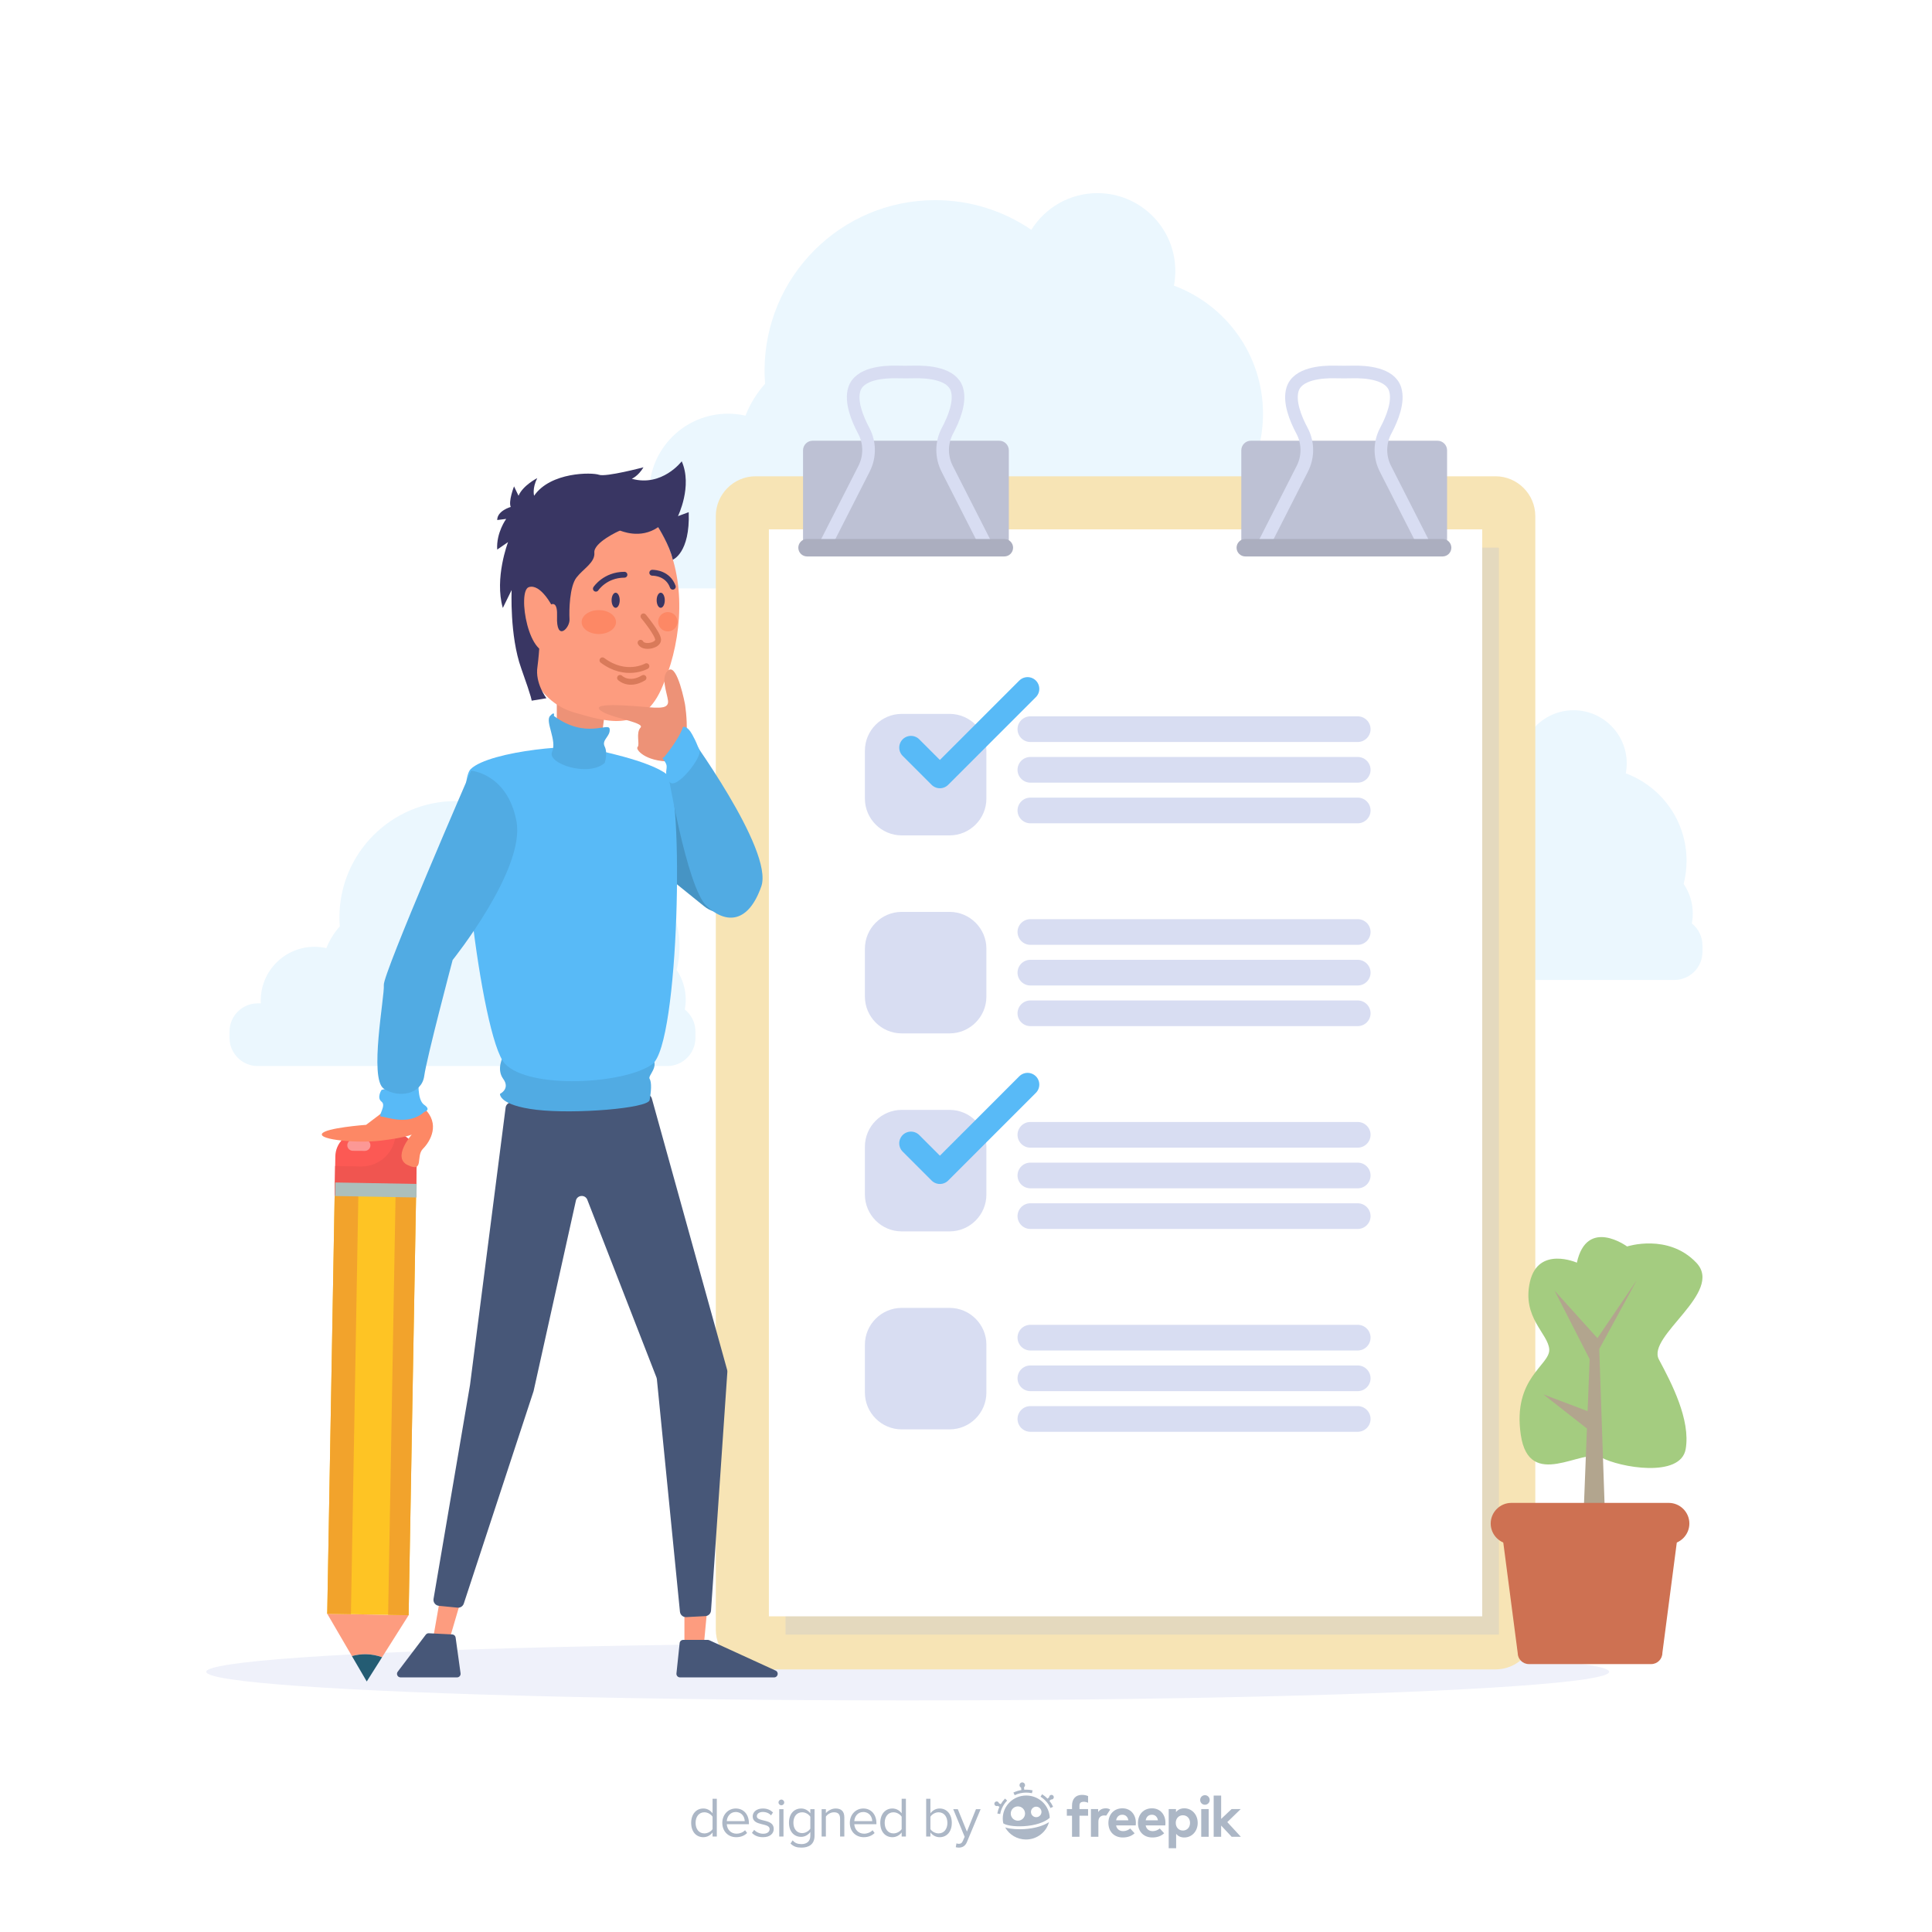 <?xml version="1.0" encoding="utf-8"?>
<!-- Generator: Adobe Illustrator 27.5.0, SVG Export Plug-In . SVG Version: 6.00 Build 0)  -->
<svg version="1.1" xmlns="http://www.w3.org/2000/svg" xmlns:xlink="http://www.w3.org/1999/xlink" x="0px" y="0px"
	 viewBox="0 0 500 500" style="enable-background:new 0 0 500 500;" xml:space="preserve">
<g id="BACKGROUND">
	<rect style="fill:#FFFFFF;" width="500" height="500"/>
	<path style="fill:#EBF7FE;" d="M328.873,130.859c0.225-1.206,0.348-2.447,0.348-3.718c0-4.185-1.276-8.072-3.459-11.294
		c0.719-2.809,1.102-5.752,1.102-8.785c0-15.195-9.593-28.147-23.051-33.138c0.233-1.226,0.36-2.489,0.36-3.783
		c0-11.134-9.026-20.159-20.159-20.159c-7.217,0-13.544,3.795-17.106,9.495c-7.087-4.845-15.655-7.683-24.887-7.683
		c-24.386,0-44.155,19.769-44.155,44.155c0,1.136,0.057,2.258,0.141,3.372c-2.156,2.402-3.884,5.192-5.079,8.25
		c-1.454-0.329-2.965-0.509-4.519-0.509c-11.259,0-20.386,9.127-20.386,20.386c0,0.36,0.01,0.718,0.028,1.074h-1.218
		c-5.855,0-10.646,4.791-10.646,10.646v2.469c0,5.855,4.791,10.646,10.646,10.646h155.415c5.855,0,10.646-4.791,10.646-10.646
		v-2.469C332.893,135.813,331.317,132.814,328.873,130.859z"/>
	<path style="fill:#EBF7FE;" d="M177.233,261.267c0.153-0.823,0.237-1.67,0.237-2.537c0-2.856-0.871-5.508-2.36-7.706
		c0.49-1.917,0.752-3.925,0.752-5.995c0-10.368-6.545-19.206-15.729-22.611c0.159-0.836,0.245-1.699,0.245-2.581
		c0-7.597-6.158-13.755-13.755-13.755c-4.924,0-9.242,2.589-11.672,6.479c-4.835-3.306-10.682-5.242-16.981-5.242
		c-16.64,0-30.128,13.489-30.128,30.128c0,0.775,0.039,1.54,0.096,2.301c-1.471,1.639-2.65,3.543-3.466,5.629
		c-0.992-0.225-2.023-0.347-3.083-0.347c-7.682,0-13.91,6.228-13.91,13.91c0,0.246,0.007,0.49,0.019,0.733h-0.831
		c-3.995,0-7.264,3.269-7.264,7.264v1.685c0,3.995,3.269,7.264,7.264,7.264h106.044c3.995,0,7.264-3.269,7.264-7.264v-1.685
		C179.976,264.648,178.9,262.601,177.233,261.267z"/>
	<path style="fill:#EBF7FE;" d="M437.853,238.995c0.153-0.823,0.237-1.67,0.237-2.537c0-2.856-0.871-5.508-2.36-7.706
		c0.49-1.917,0.752-3.925,0.752-5.995c0-10.368-6.545-19.206-15.729-22.611c0.159-0.836,0.245-1.699,0.245-2.581
		c0-7.597-6.159-13.755-13.755-13.755c-4.924,0-9.242,2.589-11.672,6.479c-4.836-3.306-10.682-5.242-16.981-5.242
		c-16.639,0-30.128,13.489-30.128,30.128c0,0.775,0.039,1.54,0.096,2.301c-1.471,1.639-2.651,3.542-3.466,5.629
		c-0.992-0.225-2.023-0.347-3.083-0.347c-7.682,0-13.91,6.228-13.91,13.91c0,0.246,0.007,0.49,0.019,0.733h-0.831
		c-3.995,0-7.264,3.269-7.264,7.264v1.685c0,3.995,3.269,7.264,7.264,7.264h106.044c3.995,0,7.264-3.269,7.264-7.264v-1.685
		C440.596,242.376,439.521,240.329,437.853,238.995z"/>
</g>
<g id="OBJECTS">
	<g>
		<ellipse style="fill:#EFF1FA;" cx="234.915" cy="432.664" rx="181.532" ry="7.4"/>
		<g>
			<g>
				<path style="fill:#F7E4B5;" d="M387.032,432.039h-191.48c-5.666,0-10.302-4.636-10.302-10.302V133.564
					c0-5.666,4.636-10.302,10.302-10.302h191.48c5.666,0,10.302,4.636,10.302,10.302v288.174
					C397.334,427.404,392.698,432.039,387.032,432.039z"/>
				
					<rect x="154.949" y="190.07" transform="matrix(-1.836970e-16 1 -1 -1.836970e-16 577.978 -13.226)" style="opacity:0.31;fill:#BDC1D4;" width="281.306" height="184.612"/>
				
					<rect x="150.639" y="185.345" transform="matrix(-1.836970e-16 1 -1 -1.836970e-16 568.943 -13.641)" style="fill:#FFFFFF;" width="281.306" height="184.612"/>
				<g>
					<path style="fill:#D8DDF2;" d="M245.764,318.681h-12.413c-5.232,0-9.514-4.281-9.514-9.514v-12.413
						c0-5.233,4.281-9.514,9.514-9.514h12.413c5.232,0,9.514,4.281,9.514,9.514v12.413
						C255.278,314.4,250.997,318.681,245.764,318.681z"/>
				</g>
				<g>
					<path style="fill:#D8DDF2;" d="M245.764,369.923h-12.413c-5.232,0-9.514-4.281-9.514-9.514v-12.413
						c0-5.232,4.281-9.514,9.514-9.514h12.413c5.232,0,9.514,4.281,9.514,9.514v12.413
						C255.278,365.642,250.997,369.923,245.764,369.923z"/>
				</g>
				<g>
					<path style="fill:#D8DDF2;" d="M245.764,216.197h-12.413c-5.232,0-9.514-4.281-9.514-9.514V194.27
						c0-5.232,4.281-9.514,9.514-9.514h12.413c5.232,0,9.514,4.281,9.514,9.514v12.413
						C255.278,211.915,250.997,216.197,245.764,216.197z"/>
				</g>
				<g>
					<path style="fill:#D8DDF2;" d="M245.764,267.439h-12.413c-5.232,0-9.514-4.281-9.514-9.514v-12.413
						c0-5.232,4.281-9.514,9.514-9.514h12.413c5.232,0,9.514,4.281,9.514,9.514v12.413
						C255.278,263.158,250.997,267.439,245.764,267.439z"/>
				</g>
				<path style="fill:#D8DDF2;" d="M351.378,192.031h-84.72c-1.828,0-3.323-1.495-3.323-3.323l0,0c0-1.828,1.495-3.323,3.323-3.323
					h84.72c1.828,0,3.323,1.495,3.323,3.323l0,0C354.702,190.536,353.206,192.031,351.378,192.031z"/>
				<path style="fill:#D8DDF2;" d="M351.378,202.55h-84.72c-1.828,0-3.323-1.495-3.323-3.323l0,0c0-1.828,1.495-3.323,3.323-3.323
					h84.72c1.828,0,3.323,1.495,3.323,3.323l0,0C354.702,201.054,353.206,202.55,351.378,202.55z"/>
				<path style="fill:#D8DDF2;" d="M351.378,213.069h-84.72c-1.828,0-3.323-1.495-3.323-3.323l0,0c0-1.828,1.495-3.323,3.323-3.323
					h84.72c1.828,0,3.323,1.495,3.323,3.323l0,0C354.702,211.573,353.206,213.069,351.378,213.069z"/>
				<path style="fill:#D8DDF2;" d="M351.378,244.523h-84.72c-1.828,0-3.323-1.495-3.323-3.323l0,0c0-1.828,1.495-3.323,3.323-3.323
					h84.72c1.828,0,3.323,1.495,3.323,3.323l0,0C354.702,243.028,353.206,244.523,351.378,244.523z"/>
				<path style="fill:#D8DDF2;" d="M351.378,255.042h-84.72c-1.828,0-3.323-1.495-3.323-3.323l0,0c0-1.828,1.495-3.323,3.323-3.323
					h84.72c1.828,0,3.323,1.495,3.323,3.323l0,0C354.702,253.546,353.206,255.042,351.378,255.042z"/>
				<path style="fill:#D8DDF2;" d="M351.378,265.561h-84.72c-1.828,0-3.323-1.495-3.323-3.323l0,0c0-1.828,1.495-3.323,3.323-3.323
					h84.72c1.828,0,3.323,1.495,3.323,3.323l0,0C354.702,264.065,353.206,265.561,351.378,265.561z"/>
				<path style="fill:#D8DDF2;" d="M351.378,297.015h-84.72c-1.828,0-3.323-1.495-3.323-3.323l0,0c0-1.828,1.495-3.323,3.323-3.323
					h84.72c1.828,0,3.323,1.495,3.323,3.323l0,0C354.702,295.52,353.206,297.015,351.378,297.015z"/>
				<path style="fill:#D8DDF2;" d="M351.378,307.534h-84.72c-1.828,0-3.323-1.495-3.323-3.323l0,0c0-1.828,1.495-3.323,3.323-3.323
					h84.72c1.828,0,3.323,1.495,3.323,3.323l0,0C354.702,306.039,353.206,307.534,351.378,307.534z"/>
				<path style="fill:#D8DDF2;" d="M351.378,318.053h-84.72c-1.828,0-3.323-1.495-3.323-3.323l0,0c0-1.828,1.495-3.323,3.323-3.323
					h84.72c1.828,0,3.323,1.495,3.323,3.323l0,0C354.702,316.557,353.206,318.053,351.378,318.053z"/>
				<path style="fill:#D8DDF2;" d="M351.378,349.507h-84.72c-1.828,0-3.323-1.495-3.323-3.323l0,0c0-1.828,1.495-3.323,3.323-3.323
					h84.72c1.828,0,3.323,1.495,3.323,3.323l0,0C354.702,348.012,353.206,349.507,351.378,349.507z"/>
				<path style="fill:#D8DDF2;" d="M351.378,360.026h-84.72c-1.828,0-3.323-1.495-3.323-3.323l0,0c0-1.828,1.495-3.323,3.323-3.323
					h84.72c1.828,0,3.323,1.495,3.323,3.323l0,0C354.702,358.531,353.206,360.026,351.378,360.026z"/>
				<path style="fill:#D8DDF2;" d="M351.378,370.545h-84.72c-1.828,0-3.323-1.495-3.323-3.323l0,0c0-1.828,1.495-3.323,3.323-3.323
					h84.72c1.828,0,3.323,1.495,3.323,3.323l0,0C354.702,369.049,353.206,370.545,351.378,370.545z"/>
			</g>
			<g>
				<path style="fill:#BDC1D4;" d="M258.598,143.723h-48.288c-1.366,0-2.484-1.118-2.484-2.484v-24.697
					c0-1.366,1.118-2.484,2.484-2.484h48.288c1.366,0,2.484,1.118,2.484,2.484v24.697
					C261.081,142.606,259.964,143.723,258.598,143.723z"/>
				<path style="fill:none;stroke:#D8DDF2;stroke-width:3.269;stroke-linecap:round;stroke-miterlimit:10;" d="M255.521,141.747
					L245.117,121.3c-1.572-3.089-1.551-6.753,0.081-9.81c1.718-3.218,3.423-7.528,2.456-10.717c-1.256-4.146-7.57-4.59-11.022-4.511
					c-1.509,0.034-3.018,0.034-4.527,0c-3.452-0.078-9.765,0.365-11.021,4.511c-0.966,3.189,0.738,7.5,2.456,10.717
					c1.632,3.057,1.653,6.721,0.081,9.81l-10.403,20.447"/>
				<path style="fill:#ABAEBF;" d="M259.926,144.007h-51.064c-1.243,0-2.26-1.017-2.26-2.26l0,0c0-1.243,1.017-2.26,2.26-2.26
					h51.064c1.243,0,2.26,1.017,2.26,2.26l0,0C262.186,142.99,261.169,144.007,259.926,144.007z"/>
			</g>
			<g>
				<path style="fill:#BDC1D4;" d="M372.02,143.723h-48.288c-1.366,0-2.484-1.118-2.484-2.484v-24.697
					c0-1.366,1.118-2.484,2.484-2.484h48.288c1.366,0,2.484,1.118,2.484,2.484v24.697
					C374.504,142.606,373.387,143.723,372.02,143.723z"/>
				<path style="fill:none;stroke:#D8DDF2;stroke-width:3.269;stroke-linecap:round;stroke-miterlimit:10;" d="M368.944,141.747
					L358.54,121.3c-1.572-3.089-1.551-6.753,0.081-9.81c1.718-3.218,3.423-7.528,2.456-10.717c-1.256-4.146-7.57-4.59-11.022-4.511
					c-1.509,0.034-3.018,0.034-4.527,0c-3.452-0.078-9.765,0.365-11.021,4.511c-0.966,3.189,0.738,7.5,2.456,10.717
					c1.632,3.057,1.653,6.721,0.081,9.81l-10.403,20.447"/>
				<path style="fill:#ABAEBF;" d="M373.349,144.007h-51.065c-1.243,0-2.26-1.017-2.26-2.26l0,0c0-1.243,1.017-2.26,2.26-2.26
					h51.065c1.243,0,2.26,1.017,2.26,2.26l0,0C375.609,142.99,374.592,144.007,373.349,144.007z"/>
			</g>
		</g>
		<g>
			<polygon style="fill:#FD9C7F;" points="113.638,415.17 112.277,422.915 116.617,423.264 119.34,413.979 			"/>
			<polygon style="fill:#FD9C7F;" points="177.128,418.304 177.128,425.264 182.193,425.264 182.915,417.637 			"/>
			<path style="fill:#475778;" d="M132.297,285.284c-0.743,0.045-1.349,0.612-1.444,1.35l-9.209,71.77l-9.442,55.375
				c-0.151,0.886,0.481,1.715,1.375,1.803l4.829,0.479c0.723,0.072,1.399-0.368,1.626-1.059l18.035-54.904
				c0.016-0.048,0.029-0.098,0.04-0.148l10.934-49.224c0.332-1.496,2.403-1.654,2.958-0.226l17.902,46.004
				c0.051,0.131,0.084,0.269,0.098,0.409l5.972,60.198c0.082,0.824,0.796,1.438,1.623,1.395l4.953-0.256
				c0.783-0.04,1.413-0.66,1.467-1.443l4.225-61.757c0.012-0.175-0.006-0.351-0.053-0.52l-19.485-70.23
				c-0.196-0.705-0.858-1.177-1.588-1.133L132.297,285.284z"/>
			<path style="fill:#4694C4;" d="M182.221,234.536l-16.486-13.325c-3.354-2.711-3.88-7.673-1.169-11.027l0,0
				c2.711-3.354,7.673-3.88,11.027-1.169l16.486,13.325c3.354,2.711,3.88,7.673,1.169,11.027l0,0
				C190.537,236.72,185.575,237.246,182.221,234.536z"/>
			<g>
				<path style="fill:#FD9C7F;" d="M94.751,428.115c1.451,0.026,2.835,0.306,4.126,0.778l1.415-2.239l5.461-8.643l-5.306-0.094
					l-9.627-0.171l-6.133-0.109l5.954,10.207l0.437,0.749C92.244,428.263,93.476,428.092,94.751,428.115z"/>
				<polygon style="fill:#FEC424;" points="90.82,417.745 100.447,417.916 105.753,418.01 105.974,405.571 106.044,401.648 
					107.674,309.762 107.739,306.117 102.432,306.023 92.805,305.852 86.671,305.743 86.607,309.388 84.977,401.275 84.907,405.197 
					84.687,417.637 				"/>
				<g>
					<g>
						<polygon style="fill:#F2A32C;" points="90.82,417.745 91.04,405.306 91.11,401.383 92.74,309.497 86.607,309.388 
							84.977,401.275 84.907,405.197 84.687,417.637 						"/>
						<polygon style="fill:#F2A32C;" points="100.668,405.477 100.447,417.916 105.753,418.01 105.974,405.571 106.044,401.648 
							107.674,309.762 102.368,309.668 100.737,401.554 						"/>
					</g>
				</g>
				<path style="fill:#FC5954;" d="M107.676,309.762l0.177-10.129c0.056-3.164-2.19-5.827-5.195-6.407
					c-0.359-0.069-0.728-0.115-1.106-0.122l-8.238-0.146c-0.095-0.002-0.188,0.007-0.281,0.009
					c-3.414,0.088-6.186,2.844-6.247,6.292l-0.177,10.129L107.676,309.762z"/>
				<path style="fill:#F05550;" d="M102.411,293.183c-0.002,0.002-0.003,0.002-0.004,0.004l0,0c-0.086,4.888-4.118,8.78-9.006,8.694
					l-6.659-0.118l-0.133,7.626l21.067,0.374l0.177-10.129C107.911,296.382,105.539,293.66,102.411,293.183z"/>
				
					<rect x="95.42" y="297.287" transform="matrix(0.018 -1 1 0.018 -212.3 399.599)" style="fill:#ACBFBC;" width="3.506" height="21.07"/>
				<path style="fill:#245C73;" d="M94.751,428.115c-1.275-0.023-2.507,0.148-3.674,0.478l3.835,6.574l3.965-6.274
					C97.586,428.421,96.202,428.14,94.751,428.115z"/>
				<path style="fill:#FC9895;" d="M94.419,297.85l-3.106-0.019c-0.793-0.005-1.438-0.658-1.433-1.451l0,0
					c0.005-0.793,0.658-1.438,1.451-1.433l3.106,0.019c0.793,0.005,1.438,0.658,1.433,1.451l0,0
					C95.865,297.21,95.212,297.855,94.419,297.85z"/>
			</g>
			<path style="fill:#51ABE3;" d="M130.234,273.371c0,0-1.88,3.267,0,5.847c1.88,2.58-0.836,3.875-0.836,3.875
				s-0.382,2.964,9.492,4.125c9.873,1.161,28.846-0.387,29.233-2.517c0.387-2.13,0.581-4.579,0-5.484
				c-0.581-0.905,2.863-3.238,0.367-5.847C165.994,270.763,142.874,276.947,130.234,273.371z"/>
			<path style="fill:#FD8865;" d="M98.755,288.073l-4.005,3.033c0,0-10.648,0.774-11.422,2.323
				c-0.774,1.549,9.172,2.517,15.427,1.742c6.256-0.774,7.804-1.549,7.804-1.549s-5.227,6.002-0.968,7.938
				c4.259,1.936,1.936-2.323,3.872-4.259c1.936-1.936,4.538-6.475,0.323-10.444C105.57,282.888,98.755,288.073,98.755,288.073z"/>
			<path style="fill:#58BAF7;" d="M98.755,282.063c0,0-1.351,2.024,0,3.057c1.351,1.033-1.222,3.872,0,3.872
				c1.222,0,6.901,2.473,11.031-1.216c0,0,1.936-0.514,0-1.843c-1.936-1.329-1.42-6.555-1.42-6.555L98.755,282.063z"/>
			<path style="fill:#58BAF7;" d="M153.555,193.969c0,0,14.6,2.839,19.045,6.453c4.445,3.614,3.267,69.824-3.791,74.987
				c-7.058,5.162-31.868,6.582-38.145-0.129c-6.277-6.711-13.763-71.402-8.858-76.227
				C126.709,194.227,150.974,192.162,153.555,193.969z"/>
			<path style="fill:#ED9277;" d="M144.098,177.32v15.278c0,0,5.407,6.389,11.021,2.904l2.13-16.843
				C157.25,178.659,145.467,169.206,144.098,177.32z"/>
			<path style="fill:#51ABE3;" d="M177.546,189.104c0,0,22.765,30.9,19.476,40.298c-3.29,9.398-8.974,9.919-14.157,5.075
				c-5.183-4.844-10.223-35.668-10.223-35.668S174.103,189.236,177.546,189.104z"/>
			<path style="fill:#FD9C7F;" d="M145.303,129.187c0,0-15.165,3.033-12.89,23.506c2.275,20.473,7.067,29.197,16.682,31.847
				c6.894,1.9,16.72,5.499,21.989-6.066c4.971-10.91,6.824-25.781,1.516-37.913S156.677,126.912,145.303,129.187z"/>
			<path style="fill:#393663;" d="M160.382,155.346c0,1.078-0.471,1.952-1.051,1.952c-0.581,0-1.051-0.874-1.051-1.952
				c0-1.078,0.471-1.952,1.051-1.952C159.911,153.394,160.382,154.268,160.382,155.346z"/>
			<path style="fill:#393663;" d="M172.046,155.346c0,1.078-0.471,1.952-1.051,1.952c-0.581,0-1.051-0.874-1.051-1.952
				c0-1.078,0.471-1.952,1.051-1.952C171.575,153.394,172.046,154.268,172.046,155.346z"/>
			<path style="fill:none;stroke:#D97A5A;stroke-width:1.516;stroke-linecap:round;stroke-miterlimit:10;" d="M166.534,159.517
				c0,0,3.791,4.55,3.791,6.066s-3.791,2.275-4.549,0.758"/>
			<path style="fill:none;stroke:#D97A5A;stroke-width:1.516;stroke-linecap:round;stroke-miterlimit:10;" d="M167.292,172.407
				c0,0-5.308,3.033-11.374-1.516"/>
			<path style="fill:none;stroke:#D97A5A;stroke-width:1.516;stroke-linecap:round;stroke-miterlimit:10;" d="M160.468,175.44
				c0,0,2.275,2.275,6.066,0"/>
			<path style="fill:#393663;" d="M140.089,158.759c0,0,4.334-5.961,4.076,0.758c-0.258,6.719,3.356,3.057,3.227,0.758
				c-0.129-2.299,0-8.494,1.807-10.817c1.807-2.323,4.848-3.872,4.618-6.453c-0.23-2.581,6.433-5.679,6.651-5.679
				c0.218,0,5.171,2.345,9.857-0.893c0,0,2.966,4.633,3.791,8.426c0,0,4.509-1.726,4.122-12.309l-2.784,1.033
				c0,0,3.817-7.744,0.977-14.197c0,0-5.082,6.711-12.931,4.517c0,0,1.654-0.645,3.033-2.968c0,0-9.72,2.581-11.527,1.936
				c-1.807-0.645-12.519-0.761-16.778,5.427c0,0-0.549-1.846,0.807-4.556c0,0-3.678,1.852-4.84,4.556l-1.161-2.426
				c0,0-1.514,3.872-0.854,5.324c0,0-3.502,0.968-3.502,3.388l2.323-0.29c0,0-2.614,3.581-2.323,7.937l2.807-1.936
				c0,0-3.581,9.308-1.355,17.044l2.283-4.646c0,0-0.54,11.801,2.46,20.223c3.001,8.422,2.713,8.422,2.713,8.422l3.828-0.636
				c0,0-3.001-3.91-2.319-8.155c0.144-0.899,1.022-8.742,0.238-9.204c-1.111-0.654-1.178-0.321-1.747-6.004
				C137.586,157.339,136.326,154.452,140.089,158.759z"/>
			<path style="fill:none;stroke:#393663;stroke-width:1.516;stroke-linecap:round;stroke-miterlimit:10;" d="M154.217,152.355
				c0,0,2.371-3.614,7.388-3.614"/>
			<path style="fill:none;stroke:#393663;stroke-width:1.516;stroke-linecap:round;stroke-miterlimit:10;" d="M168.809,148.225
				c0.653,0,4.053,0.178,5.308,3.614"/>
			<path style="fill:#51ABE3;" d="M143.34,185.286c0,0,0.373-1.455-0.982,0c-1.355,1.455,1.868,6.36,0.514,9.328
				c-1.353,2.968,9.36,6.582,13.619,2.839c0,0,0.858-2.507,0-4.259c-0.858-1.752,1.518-2.578,1.29-4.517
				C157.554,186.738,151.743,191.446,143.34,185.286z"/>
			<path style="fill:#ED9277;" d="M177.271,182.224c0,0,2.46,14.812-3.872,14.842c-6.332,0.031-9.035-3.102-8.389-3.745
				s-0.532-3.612,0.766-5.031c1.299-1.42-9.285-2.71-10.704-4.775c-1.42-2.065,12.89-0.387,14.189-0.387s3.88,0.29,3.622-1.791
				c-0.258-2.081-2.08-6.441,0.186-7.939C175.335,171.899,177.271,182.224,177.271,182.224z"/>
			<path style="fill:#51ABE3;" d="M121.921,199.455c0,0-22.848,52.609-22.59,55.449c0.258,2.839-3.876,24.264-0.002,26.845
				c3.874,2.581,9.825,1.422,10.463-3.29c0.638-4.712,7.35-30.009,7.35-30.009s18.844-23.49,16.52-35.88
				C131.34,200.18,121.921,199.455,121.921,199.455z"/>
			<path style="fill:#58BAF7;" d="M171.81,196.022c0,0,3.801-4.472,4.955-7.887c0,0,1.089-0.434,2.385,1.964
				c1.296,2.398,1.01,2.155,1.868,3.983c0.859,1.828-6.096,10.549-7.728,8.276c-1.632-2.273-0.434-3.316-0.851-4.514
				C172.021,196.645,170.96,196.126,171.81,196.022z"/>
			<path style="fill:#FD9C7F;" d="M143.028,157.103c0,0-3.089-6.178-6.178-5.148c-3.089,1.03,0,19.563,6.178,16.474"/>
			<path style="fill:#FD8865;" d="M159.42,160.993c0,1.711-1.991,3.098-4.447,3.098s-4.447-1.387-4.447-3.098
				c0-1.711,1.991-3.098,4.447-3.098S159.42,159.282,159.42,160.993z"/>
			<path style="fill:#FD8865;" d="M175.326,160.904c0,1.381-1.119,2.5-2.5,2.5c-1.381,0-2.5-1.12-2.5-2.5c0-1.381,1.119-2.5,2.5-2.5
				C174.207,158.404,175.326,159.524,175.326,160.904z"/>
			<path style="fill:#475778;" d="M176.809,424.404h6.373c0.132,0,0.263,0.029,0.384,0.084l17.164,7.858
				c0.9,0.412,0.606,1.76-0.384,1.76h-24.365c-0.547,0-0.974-0.474-0.917-1.018l0.827-7.858
				C175.941,424.76,176.337,424.404,176.809,424.404z"/>
			<path style="fill:#475778;" d="M117.046,422.991l-6.07-0.306c-0.305-0.015-0.597,0.121-0.781,0.364l-7.265,9.58
				c-0.46,0.607-0.027,1.479,0.735,1.479h14.618c0.559,0,0.99-0.494,0.913-1.048l-1.282-9.273
				C117.852,423.346,117.488,423.013,117.046,422.991z"/>
		</g>
		
			<polyline style="fill:none;stroke:#58BAF7;stroke-width:6.066;stroke-linecap:round;stroke-linejoin:round;stroke-miterlimit:10;" points="
			235.756,193.478 243.244,200.966 265.936,178.273 		"/>
		
			<polyline style="fill:none;stroke:#58BAF7;stroke-width:6.066;stroke-linecap:round;stroke-linejoin:round;stroke-miterlimit:10;" points="
			235.756,295.892 243.244,303.38 265.936,280.687 		"/>
		<g>
			<path style="fill:#A4CC80;" d="M408.092,326.779c0,0-9.965-4.411-12.131,4.904c-2.166,9.315,4.766,13.452,4.982,17.558
				c0.217,4.105-9.532,7.336-7.365,22.077c2.166,14.74,16.031,3.259,20.797,5.858c4.766,2.6,20.58,5.416,21.88-2.166
				s-3.683-17.114-6.932-23.18c-3.249-6.066,16.97-17.39,9.676-25.051c-7.293-7.661-17.908-4.195-17.908-4.195
				S410.691,314.943,408.092,326.779z"/>
			<polygon style="fill:#B2A58E;" points="423.632,331.25 413.413,346.312 413.413,346.312 402.329,334.023 411.398,351.751 
				410.873,365.204 399.441,360.876 410.697,369.704 409.551,399.055 415.617,399.633 413.883,349.132 			"/>
			<path style="fill:#CE7152;" d="M431.864,399.633h-40.727c-2.939,0-5.344-2.405-5.344-5.344l0,0c0-2.939,2.405-5.343,5.344-5.343
				h40.727c2.939,0,5.344,2.405,5.344,5.343l0,0C437.207,397.228,434.803,399.633,431.864,399.633z"/>
			<path style="fill:#CE7152;" d="M427.332,430.664h-31.664c-1.589,0-2.888-1.3-2.888-2.888l-4.242-32.475
				c0-1.589,1.3-2.888,2.888-2.888h40.149c1.589,0,2.888,1.3,2.888,2.888l-4.242,32.475
				C430.221,429.364,428.921,430.664,427.332,430.664z"/>
		</g>
	</g>
</g>
<g id="DESIGNED_BY_FREEPIK">
	<g>
		<g id="XMLID_25_">
			<g id="XMLID_44_">
				<path id="XMLID_52_" style="fill:#ACB7C6;" d="M260.104,465.465c-0.432,0.443-0.803,0.931-1.109,1.453l-0.465-0.241
					c-0.067-0.298-0.349-0.503-0.659-0.466c-0.331,0.039-0.568,0.339-0.529,0.67c0.039,0.331,0.339,0.568,0.67,0.529
					c0.065-0.008,0.127-0.026,0.183-0.052l0.451,0.234c-0.251,0.554-0.433,1.139-0.539,1.744l0.746,0.132
					c0.23-1.306,0.85-2.507,1.792-3.473L260.104,465.465z"/>
				<path id="XMLID_51_" style="fill:#ACB7C6;" d="M265.592,463.163c-0.171,0-0.341,0.006-0.51,0.017l-0.074-0.626
					c0.188-0.149,0.296-0.389,0.266-0.645c-0.046-0.393-0.402-0.674-0.795-0.628c-0.393,0.046-0.674,0.402-0.628,0.795
					c0.03,0.254,0.19,0.461,0.405,0.564l0.074,0.624c-0.714,0.116-1.403,0.332-2.06,0.646l0.327,0.684
					c0.934-0.447,1.942-0.673,2.995-0.673c0.496,0,0.993,0.053,1.475,0.158l0.16-0.741
					C266.692,463.222,266.142,463.163,265.592,463.163z"/>
				<path id="XMLID_50_" style="fill:#ACB7C6;" d="M272.194,465.711c0.331-0.04,0.566-0.341,0.526-0.672
					c-0.04-0.331-0.341-0.566-0.672-0.526c-0.309,0.038-0.535,0.304-0.53,0.609l-0.416,0.363c-0.418-0.43-0.89-0.813-1.408-1.139
					l-0.404,0.641c1.134,0.715,2.02,1.726,2.563,2.925l0.69-0.313c-0.251-0.554-0.567-1.072-0.942-1.545l0.402-0.351
					C272.065,465.716,272.129,465.719,272.194,465.711z"/>
				<path id="XMLID_49_" style="fill:#ACB7C6;" d="M265.044,473.372c-0.386,0.023-0.775,0.035-1.157,0.035
					c-0.88,0-1.733-0.061-2.478-0.179c-0.39-0.062-0.846-0.155-1.27-0.292c1.046,1.861,3.069,3.125,5.388,3.125
					c2.855,0,5.262-1.916,5.95-4.504c-0.682,0.449-1.505,0.825-2.459,1.123C267.839,473.047,266.464,473.286,265.044,473.372z"/>
				<path id="XMLID_45_" style="fill:#ACB7C6;" d="M265.592,464.68c-3.352,0-6.08,2.666-6.08,5.943c0,0.426,0.046,0.849,0.137,1.261
					c0.673,0.483,2.706,0.89,5.348,0.731c2.879-0.173,5.297-0.957,6.672-2.159c-0.005-0.195-0.021-0.39-0.045-0.582
					C271.244,466.913,268.65,464.68,265.592,464.68z M263.432,471.194c-1.02,0-1.85-0.83-1.85-1.85c0-1.02,0.83-1.85,1.85-1.85
					c1.02,0,1.85,0.83,1.85,1.85C265.282,470.365,264.452,471.194,263.432,471.194z M268.17,470.286c-0.75,0-1.36-0.61-1.36-1.36
					s0.61-1.361,1.36-1.361c0.75,0,1.361,0.61,1.361,1.361S268.92,470.286,268.17,470.286z"/>
			</g>
			<path id="XMLID_42_" style="fill:#ACB7C6;" d="M281.595,466.547c-0.294-0.116-0.805-0.309-1.382-0.237
				c-0.551,0.069-0.844,0.341-0.844,1.007v0.866h2.228v1.717h-2.228v5.455h-1.932v-5.455h-1.34v-1.717h1.34v-0.888
				c0-1.68,0.896-2.783,2.568-2.783c0.642,0,1.157,0.122,1.59,0.308L281.595,466.547z"/>
			<path id="XMLID_40_" style="fill:#ACB7C6;" d="M286.298,469.879c-0.177-0.03-0.358-0.046-0.526-0.046
				c-0.896,0-1.51,0.548-1.51,1.614v3.908h-1.932v-7.172h1.873v0.785c0.451-0.673,1.14-0.977,2.021-0.977
				c0.414,0,0.848,0.128,1.094,0.337L286.298,469.879z"/>
			<path id="XMLID_37_" style="fill:#ACB7C6;" d="M293.965,471.757c0,0.222-0.015,0.489-0.037,0.651h-5.085
				c0.207,1.036,0.933,1.488,1.843,1.488c0.622,0,1.295-0.252,1.813-0.688l1.133,1.243c-0.814,0.748-1.85,1.088-3.057,1.088
				c-2.198,0-3.723-1.495-3.723-3.753c0-2.258,1.48-3.797,3.626-3.797C292.544,467.99,293.958,469.522,293.965,471.757z
				 M288.851,471.091h3.175c-0.177-0.918-0.733-1.436-1.561-1.436C289.554,469.655,289.021,470.203,288.851,471.091z"/>
			<path id="XMLID_34_" style="fill:#ACB7C6;" d="M301.618,471.757c0,0.222-0.015,0.489-0.037,0.651h-5.085
				c0.207,1.036,0.933,1.488,1.843,1.488c0.622,0,1.295-0.252,1.813-0.688l1.132,1.243c-0.814,0.748-1.85,1.088-3.057,1.088
				c-2.198,0-3.723-1.495-3.723-3.753c0-2.258,1.48-3.797,3.626-3.797C300.197,467.99,301.611,469.522,301.618,471.757z
				 M296.504,471.091h3.175c-0.178-0.918-0.733-1.436-1.562-1.436C297.207,469.655,296.674,470.203,296.504,471.091z"/>
			<path id="XMLID_31_" style="fill:#ACB7C6;" d="M309.964,471.764c0,2.154-1.495,3.775-3.471,3.775
				c-0.962,0-1.643-0.378-2.109-0.933v3.708h-1.924v-10.133h1.887v0.792c0.466-0.585,1.155-0.984,2.139-0.984
				C308.469,467.99,309.964,469.61,309.964,471.764z M304.287,471.764c0,1.132,0.748,1.976,1.843,1.976
				c1.14,0,1.85-0.881,1.85-1.976c0-1.095-0.71-1.976-1.85-1.976C305.035,469.788,304.287,470.632,304.287,471.764z"/>
			<path id="XMLID_28_" style="fill:#ACB7C6;" d="M313.068,465.836c0,0.696-0.54,1.229-1.236,1.229
				c-0.696,0-1.229-0.533-1.229-1.229c0-0.696,0.533-1.243,1.229-1.243C312.527,464.592,313.068,465.14,313.068,465.836z
				 M312.809,475.354h-1.932v-7.172h1.932V475.354z"/>
			<path id="XMLID_26_" style="fill:#ACB7C6;" d="M316.032,470.736l2.701-2.554h2.368l-3.479,3.375l3.501,3.797h-2.376l-2.716-2.901
				v2.901h-1.932v-10.658h1.932V470.736z"/>
		</g>
		<g>
			<path style="fill:#ACB7C6;" d="M184.412,475.289v-1.055c-0.527,0.718-1.391,1.23-2.387,1.23c-1.846,0-3.149-1.406-3.149-3.706
				c0-2.256,1.289-3.721,3.149-3.721c0.952,0,1.816,0.469,2.387,1.245v-3.765h1.099v9.77H184.412z M184.412,473.37v-3.208
				c-0.395-0.615-1.245-1.143-2.124-1.143c-1.421,0-2.27,1.172-2.27,2.739c0,1.567,0.85,2.724,2.27,2.724
				C183.167,474.483,184.017,473.986,184.412,473.37z"/>
			<path style="fill:#ACB7C6;" d="M186.932,471.744c0-2.051,1.465-3.706,3.486-3.706c2.139,0,3.398,1.67,3.398,3.794v0.279h-5.727
				c0.088,1.333,1.025,2.446,2.549,2.446c0.805,0,1.626-0.322,2.182-0.894l0.527,0.718c-0.703,0.703-1.655,1.084-2.812,1.084
				C188.44,475.465,186.932,473.956,186.932,471.744z M190.403,468.947c-1.509,0-2.256,1.274-2.314,2.358h4.643
				C192.718,470.25,192.014,468.947,190.403,468.947z"/>
			<path style="fill:#ACB7C6;" d="M194.607,474.351l0.571-0.791c0.469,0.542,1.362,1.011,2.329,1.011c1.084,0,1.67-0.513,1.67-1.216
				c0-1.714-4.38-0.659-4.38-3.281c0-1.098,0.952-2.036,2.636-2.036c1.201,0,2.051,0.454,2.622,1.026l-0.513,0.762
				c-0.424-0.513-1.201-0.894-2.109-0.894c-0.967,0-1.567,0.483-1.567,1.113c0,1.552,4.38,0.527,4.38,3.281
				c0,1.187-0.952,2.138-2.783,2.138C196.306,475.465,195.325,475.113,194.607,474.351z"/>
			<path style="fill:#ACB7C6;" d="M201.477,466.471c0-0.41,0.337-0.747,0.732-0.747c0.41,0,0.747,0.337,0.747,0.747
				c0,0.41-0.337,0.732-0.747,0.732C201.814,467.203,201.477,466.881,201.477,466.471z M201.667,475.289v-7.075h1.099v7.075H201.667
				z"/>
			<path style="fill:#ACB7C6;" d="M204.582,477.105l0.556-0.82c0.586,0.703,1.289,0.967,2.3,0.967c1.172,0,2.27-0.571,2.27-2.124
				v-1.011c-0.513,0.718-1.377,1.26-2.373,1.26c-1.845,0-3.149-1.377-3.149-3.662c0-2.27,1.289-3.677,3.149-3.677
				c0.952,0,1.802,0.469,2.373,1.245v-1.069h1.099v6.87c0,2.344-1.64,3.076-3.369,3.076
				C206.237,478.16,205.417,477.926,204.582,477.105z M209.709,473.253v-3.091c-0.381-0.615-1.23-1.143-2.109-1.143
				c-1.421,0-2.27,1.128-2.27,2.695c0,1.553,0.849,2.695,2.27,2.695C208.478,474.41,209.328,473.868,209.709,473.253z"/>
			<path style="fill:#ACB7C6;" d="M217.413,475.289v-4.629c0-1.245-0.63-1.641-1.582-1.641c-0.865,0-1.685,0.527-2.095,1.099v5.17
				h-1.099v-7.075h1.099v1.025c0.498-0.586,1.464-1.201,2.519-1.201c1.48,0,2.256,0.747,2.256,2.285v4.966H217.413z"/>
			<path style="fill:#ACB7C6;" d="M219.932,471.744c0-2.051,1.465-3.706,3.486-3.706c2.138,0,3.398,1.67,3.398,3.794v0.279h-5.727
				c0.088,1.333,1.025,2.446,2.549,2.446c0.806,0,1.626-0.322,2.183-0.894l0.527,0.718c-0.703,0.703-1.655,1.084-2.812,1.084
				C221.441,475.465,219.932,473.956,219.932,471.744z M223.404,468.947c-1.509,0-2.256,1.274-2.314,2.358h4.643
				C225.718,470.25,225.015,468.947,223.404,468.947z"/>
			<path style="fill:#ACB7C6;" d="M233.35,475.289v-1.055c-0.527,0.718-1.392,1.23-2.388,1.23c-1.846,0-3.149-1.406-3.149-3.706
				c0-2.256,1.289-3.721,3.149-3.721c0.952,0,1.817,0.469,2.388,1.245v-3.765h1.098v9.77H233.35z M233.35,473.37v-3.208
				c-0.396-0.615-1.245-1.143-2.124-1.143c-1.421,0-2.27,1.172-2.27,2.739c0,1.567,0.85,2.724,2.27,2.724
				C232.105,474.483,232.954,473.986,233.35,473.37z"/>
			<path style="fill:#ACB7C6;" d="M239.692,475.289v-9.77h1.098v3.765c0.572-0.776,1.421-1.245,2.388-1.245
				c1.845,0,3.149,1.465,3.149,3.721c0,2.299-1.304,3.706-3.149,3.706c-0.996,0-1.86-0.513-2.388-1.23v1.055H239.692z
				 M242.9,474.483c1.436,0,2.286-1.157,2.286-2.724c0-1.568-0.85-2.739-2.286-2.739c-0.864,0-1.728,0.527-2.109,1.143v3.208
				C241.171,473.986,242.036,474.483,242.9,474.483z"/>
			<path style="fill:#ACB7C6;" d="M247.528,477.061c0.161,0.073,0.425,0.117,0.601,0.117c0.483,0,0.806-0.161,1.055-0.747
				l0.469-1.069l-2.959-7.148h1.187l2.358,5.8l2.344-5.8h1.201l-3.545,8.51c-0.425,1.025-1.143,1.421-2.08,1.435
				c-0.234,0-0.601-0.044-0.805-0.103L247.528,477.061z"/>
		</g>
	</g>
</g>
</svg>
